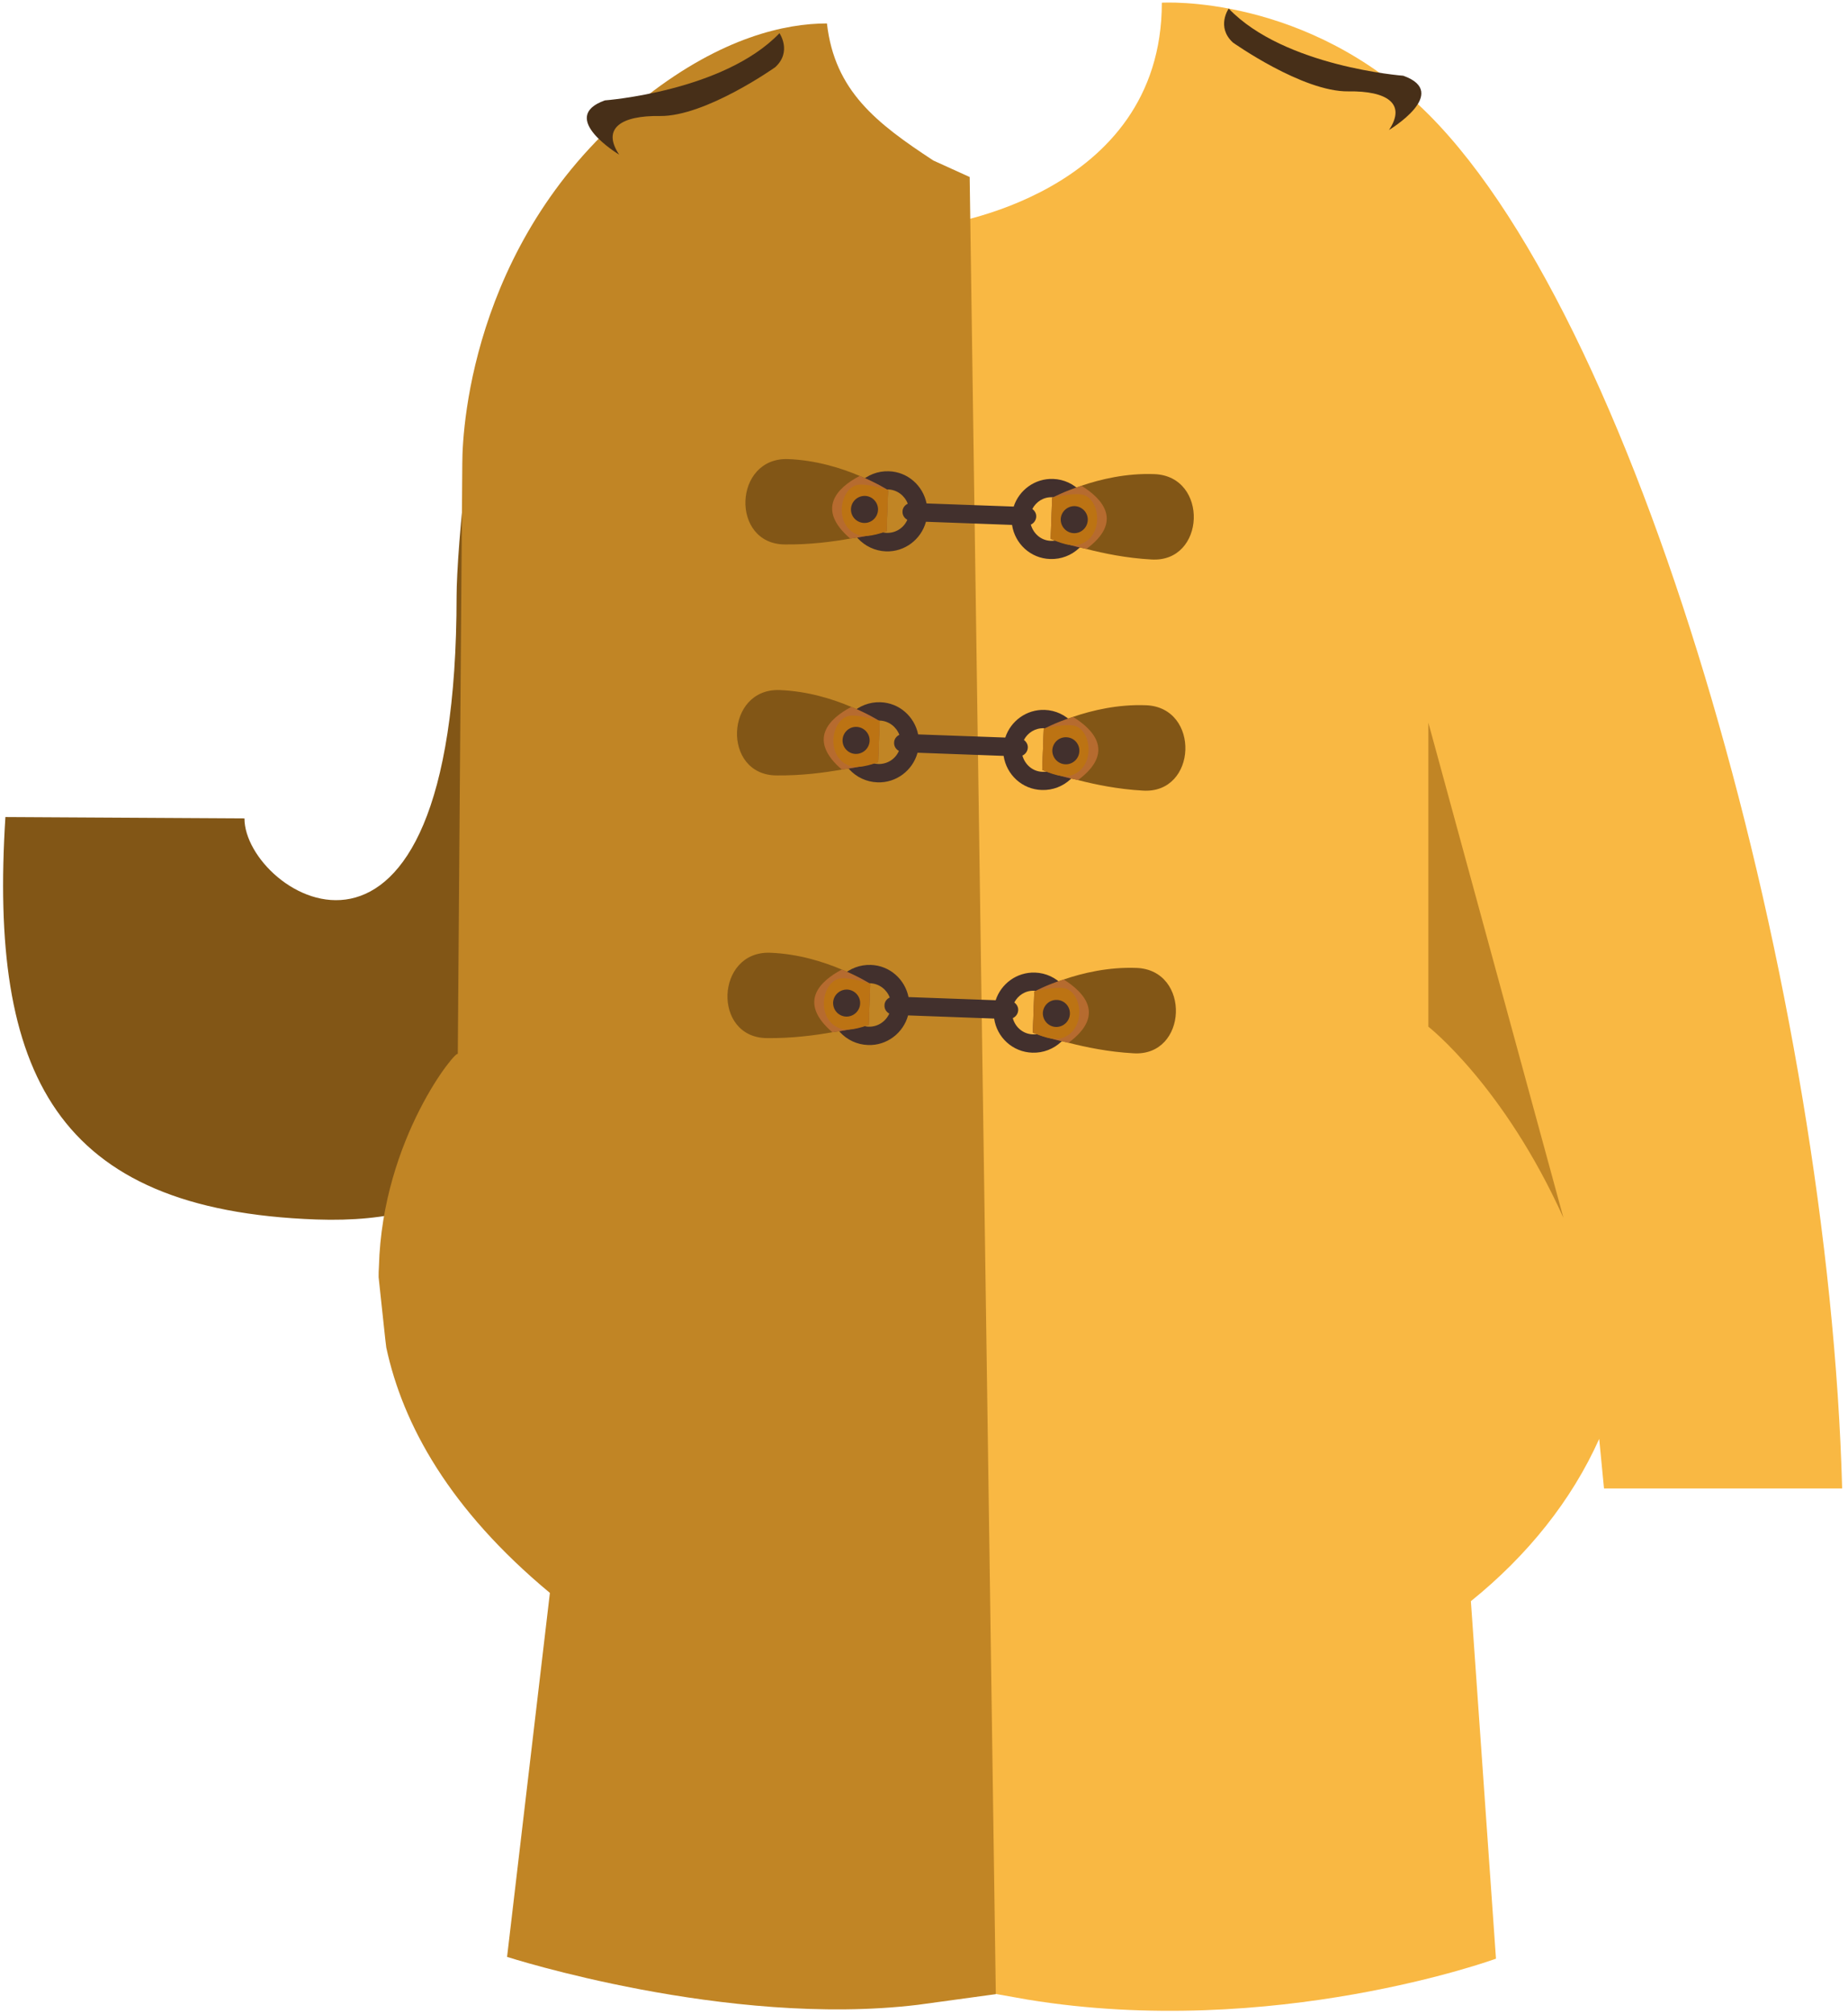 <svg width="123" height="134" viewBox="0 0 123 134" fill="none" xmlns="http://www.w3.org/2000/svg">
<g clip-path="url(#clip0_301_12354)">
<path d="M122.61 99.05H106.76C106.76 99.05 106.64 97.83 106.44 95.75C104.61 99.84 101.67 103.51 97.9 106.55L99.57 130.34C99.57 130.34 84.75 135.75 68.38 133.06L62.41 132L61.1 53.42L62.52 14.99C62.52 14.99 77.33 13.06 77.33 0.18C77.33 0.18 87.03 -0.44 95.09 7.62C109.51 22.07 121.73 66.47 122.61 99.05Z" fill="#F9B843"/>
<path d="M95.07 48.09V68.32C95.07 68.32 100.09 72.24 104.06 81.04L95.07 48.09Z" fill="#C18525"/>
<path d="M41.9 14.15L41.89 32.66C41.89 57.61 42.33 61.16 38.19 69.93C34.84 77.02 30.88 81.5 21.05 81.15C3.65 80.53 -0.72 71.39 0.36 54.37L16.27 54.46C16.27 59.57 30.39 68.54 30.39 39.64C30.39 36.95 31.34 24.11 33.84 21.04C36.54 17.73 39.49 15.53 41.9 14.15Z" fill="#825616"/>
<path d="M66.28 132.7L61.09 133.41C48.39 134.94 33.75 130.22 33.75 130.22L36.6 106C29.92 100.45 26.81 94.8 25.71 89.67L25.64 89.09L25.2 84.99C25.2 84.76 25.2 84.52 25.22 84.29C25.45 75.73 30.47 69.71 30.47 70.15L30.77 30.84C30.77 28.15 31.61 15.26 43.04 6.39C48.07 2.48 52.27 1.56 55.04 1.56C55.55 6.05 58.34 8.2 62.12 10.68L64.54 11.78L66.28 132.7Z" fill="#C18525"/>
<path d="M41.21 10.29C41.21 10.29 37.08 7.81 40.26 6.68C40.26 6.68 48.16 6.09 51.88 2.21C51.88 2.21 52.73 3.43 51.6 4.47C51.6 4.47 46.96 7.76 43.92 7.72C41.34 7.68 40.04 8.54 41.21 10.29Z" fill="#472F18"/>
<path d="M92.45 8.65C92.45 8.65 96.58 6.17 93.4 5.04C93.4 5.04 85.5 4.45 81.78 0.57C81.78 0.57 80.93 1.79 82.06 2.83C82.06 2.83 86.7 6.12 89.74 6.08C92.32 6.04 93.62 6.9 92.45 8.65Z" fill="#472F18"/>
<path d="M68.89 64.72C67.68 64.68 66.63 65.46 66.27 66.56L60.47 66.35C60.23 65.17 59.22 64.25 57.96 64.21C56.49 64.16 55.25 65.31 55.2 66.78C55.15 68.25 56.3 69.49 57.77 69.54C59.03 69.59 60.12 68.74 60.44 67.57L66.17 67.78C66.35 69.03 67.4 70.01 68.71 70.05C70.18 70.1 71.42 68.95 71.47 67.48C71.51 66.01 70.36 64.77 68.89 64.72ZM57.81 68.32C57.01 68.29 56.39 67.62 56.41 66.82C56.44 66.02 57.11 65.4 57.91 65.43C58.52 65.45 59.02 65.85 59.22 66.38C59.02 66.47 58.87 66.67 58.87 66.9C58.86 67.14 58.99 67.34 59.19 67.45C58.95 67.98 58.42 68.34 57.81 68.32ZM68.74 68.83C68.09 68.81 67.57 68.35 67.41 67.75C67.61 67.66 67.76 67.46 67.77 67.22C67.78 67.01 67.67 66.83 67.51 66.71C67.76 66.23 68.26 65.9 68.84 65.93C69.64 65.96 70.26 66.63 70.24 67.43C70.21 68.24 69.54 68.86 68.74 68.83Z" fill="#42302D"/>
<path d="M58.4 52.06C59.66 52.11 60.75 51.26 61.07 50.09L66.8 50.3C66.99 51.55 68.03 52.53 69.34 52.57C70.81 52.62 72.05 51.47 72.1 50C72.15 48.53 71 47.29 69.53 47.24C68.32 47.2 67.27 47.98 66.91 49.08L61.11 48.87C60.87 47.69 59.86 46.77 58.6 46.73C57.13 46.68 55.89 47.83 55.84 49.3C55.77 50.77 56.93 52.01 58.4 52.06ZM69.48 48.46C70.28 48.49 70.91 49.16 70.88 49.96C70.85 50.76 70.18 51.39 69.38 51.36C68.73 51.34 68.22 50.88 68.05 50.28C68.25 50.19 68.4 49.99 68.41 49.75C68.42 49.54 68.31 49.36 68.15 49.24C68.4 48.76 68.9 48.44 69.48 48.46ZM58.55 47.95C59.16 47.97 59.66 48.37 59.86 48.9C59.66 48.99 59.51 49.19 59.51 49.42C59.5 49.66 59.63 49.86 59.83 49.97C59.6 50.5 59.07 50.86 58.45 50.84C57.65 50.81 57.03 50.14 57.05 49.34C57.07 48.54 57.75 47.92 58.55 47.95Z" fill="#42302D"/>
<path d="M58.96 36.69C60.22 36.74 61.31 35.89 61.63 34.72L67.36 34.93C67.55 36.18 68.59 37.16 69.9 37.2C71.37 37.25 72.61 36.1 72.66 34.63C72.71 33.16 71.56 31.92 70.09 31.87C68.88 31.83 67.83 32.61 67.47 33.71L61.67 33.5C61.43 32.32 60.42 31.4 59.16 31.36C57.69 31.31 56.45 32.46 56.4 33.93C56.34 35.39 57.49 36.63 58.96 36.69ZM70.04 33.09C70.84 33.12 71.47 33.79 71.44 34.59C71.41 35.39 70.74 36.02 69.94 35.99C69.29 35.97 68.78 35.51 68.61 34.91C68.81 34.82 68.96 34.62 68.97 34.38C68.98 34.17 68.87 33.99 68.71 33.87C68.96 33.39 69.46 33.06 70.04 33.09ZM59.11 32.57C59.72 32.59 60.22 32.99 60.42 33.52C60.22 33.61 60.07 33.81 60.07 34.04C60.06 34.28 60.19 34.48 60.39 34.59C60.16 35.12 59.63 35.48 59.01 35.46C58.21 35.43 57.59 34.76 57.61 33.96C57.64 33.17 58.31 32.54 59.11 32.57Z" fill="#42302D"/>
<path d="M57.92 65.47L57.82 68.2C57.82 68.2 56.86 68.49 55.4 68.69C54.23 68.9 52.69 69.1 51.05 69.08C47.4 69.06 47.62 63.27 51.26 63.4C53.12 63.47 54.81 64 56.03 64.52C57.21 65.01 57.92 65.47 57.92 65.47Z" fill="#825616"/>
<path d="M57.92 65.47L57.82 68.2C57.82 68.2 56.86 68.49 55.4 68.69C53.1 66.71 54.54 65.31 56.03 64.52C57.21 65.01 57.92 65.47 57.92 65.47Z" fill="#B66B2F"/>
<path d="M57.92 65.46C57.92 65.46 56.79 65.07 56.03 65.1C54.72 65.16 54.23 67.82 55.91 68.44C56.62 68.7 57.82 68.19 57.82 68.19L57.92 65.46Z" fill="#BC7313"/>
<path d="M68.84 65.99L68.74 68.72C68.74 68.72 69.67 69.08 71.12 69.39C72.28 69.69 73.8 70 75.43 70.09C79.07 70.33 79.28 64.54 75.64 64.41C73.78 64.34 72.05 64.75 70.8 65.18C69.58 65.57 68.84 65.99 68.84 65.99Z" fill="#825616"/>
<path d="M68.84 65.99L68.74 68.72C68.74 68.72 69.67 69.08 71.12 69.39C73.56 67.58 72.23 66.08 70.8 65.18C69.58 65.57 68.84 65.99 68.84 65.99Z" fill="#B66B2F"/>
<path d="M68.85 65.97C68.85 65.97 70.01 65.66 70.76 65.75C72.06 65.9 72.36 68.59 70.64 69.09C69.91 69.3 68.75 68.7 68.75 68.7L68.85 65.97Z" fill="#BC7313"/>
<path d="M57.25 66.78C57.23 67.28 56.81 67.66 56.32 67.65C55.82 67.63 55.44 67.22 55.45 66.72C55.47 66.22 55.89 65.84 56.38 65.85C56.88 65.87 57.27 66.29 57.25 66.78Z" fill="#42302D"/>
<path d="M71.21 67.47C71.19 67.97 70.77 68.35 70.28 68.34C69.78 68.32 69.4 67.9 69.41 67.41C69.43 66.91 69.85 66.52 70.34 66.54C70.84 66.55 71.23 66.97 71.21 67.47Z" fill="#42302D"/>
<path d="M58.55 47.99L58.45 50.72C58.45 50.72 57.49 51.01 56.03 51.21C54.86 51.42 53.32 51.62 51.68 51.6C48.04 51.58 48.25 45.79 51.89 45.92C53.75 45.99 55.44 46.52 56.66 47.04C57.84 47.53 58.55 47.99 58.55 47.99Z" fill="#825616"/>
<path d="M58.55 47.99L58.45 50.72C58.45 50.72 57.49 51.01 56.03 51.21C53.73 49.23 55.17 47.83 56.66 47.04C57.84 47.53 58.55 47.99 58.55 47.99Z" fill="#B66B2F"/>
<path d="M58.55 47.98C58.55 47.98 57.42 47.59 56.66 47.62C55.35 47.68 54.86 50.34 56.54 50.96C57.25 51.22 58.45 50.71 58.45 50.71L58.55 47.98Z" fill="#BC7313"/>
<path d="M69.47 48.51L69.37 51.24C69.37 51.24 70.3 51.6 71.75 51.91C72.91 52.21 74.43 52.52 76.06 52.61C79.7 52.85 79.91 47.06 76.27 46.93C74.41 46.86 72.69 47.27 71.43 47.7C70.21 48.1 69.47 48.51 69.47 48.51Z" fill="#825616"/>
<path d="M69.47 48.51L69.37 51.24C69.37 51.24 70.3 51.6 71.75 51.91C74.19 50.1 72.86 48.6 71.43 47.71C70.21 48.1 69.47 48.51 69.47 48.51Z" fill="#B66B2F"/>
<path d="M69.47 48.49C69.47 48.49 70.63 48.18 71.38 48.27C72.68 48.42 72.98 51.11 71.26 51.61C70.53 51.82 69.37 51.22 69.37 51.22L69.47 48.49Z" fill="#BC7313"/>
<path d="M57.88 49.3C57.86 49.8 57.44 50.18 56.95 50.17C56.46 50.16 56.06 49.74 56.08 49.24C56.1 48.74 56.52 48.35 57.01 48.37C57.51 48.39 57.9 48.81 57.88 49.3Z" fill="#42302D"/>
<path d="M71.84 49.99C71.82 50.49 71.4 50.88 70.91 50.86C70.41 50.84 70.03 50.42 70.04 49.93C70.06 49.43 70.48 49.04 70.97 49.06C71.47 49.07 71.86 49.49 71.84 49.99Z" fill="#42302D"/>
<path d="M59.11 32.62L59.01 35.35C59.01 35.35 58.05 35.64 56.59 35.84C55.42 36.05 53.88 36.25 52.24 36.23C48.6 36.21 48.81 30.42 52.45 30.55C54.31 30.62 56 31.15 57.22 31.67C58.4 32.16 59.11 32.62 59.11 32.62Z" fill="#825616"/>
<path d="M59.11 32.62L59.01 35.35C59.01 35.35 58.05 35.64 56.59 35.84C54.29 33.86 55.73 32.45 57.22 31.67C58.4 32.16 59.11 32.62 59.11 32.62Z" fill="#B66B2F"/>
<path d="M59.11 32.61C59.11 32.61 57.98 32.22 57.22 32.25C55.91 32.31 55.42 34.97 57.1 35.59C57.81 35.85 59.01 35.34 59.01 35.34L59.11 32.61Z" fill="#BC7313"/>
<path d="M70.03 33.13L69.93 35.86C69.93 35.86 70.86 36.22 72.31 36.53C73.47 36.83 74.99 37.14 76.62 37.23C80.26 37.47 80.47 31.68 76.83 31.55C74.97 31.48 73.25 31.89 71.99 32.32C70.78 32.72 70.03 33.13 70.03 33.13Z" fill="#825616"/>
<path d="M70.03 33.13L69.93 35.86C69.93 35.86 70.86 36.22 72.31 36.53C74.75 34.72 73.42 33.22 71.99 32.33C70.78 32.72 70.03 33.13 70.03 33.13Z" fill="#B66B2F"/>
<path d="M70.04 33.12C70.04 33.12 71.2 32.81 71.95 32.9C73.25 33.05 73.55 35.74 71.83 36.24C71.1 36.45 69.94 35.85 69.94 35.85L70.04 33.12Z" fill="#BC7313"/>
<path d="M58.44 33.93C58.42 34.43 58 34.82 57.51 34.8C57.01 34.78 56.62 34.37 56.64 33.87C56.66 33.37 57.08 32.99 57.57 33C58.06 33.01 58.46 33.44 58.44 33.93Z" fill="#42302D"/>
<path d="M72.4 34.61C72.38 35.11 71.96 35.5 71.47 35.48C70.97 35.46 70.59 35.04 70.6 34.55C70.62 34.05 71.04 33.67 71.53 33.68C72.03 33.7 72.42 34.12 72.4 34.61Z" fill="#42302D"/>
</g>
<defs>
<clipPath id="clip0_301_12354">
<rect width="122.4" height="133.64" fill="white" transform="translate(0.21 0.18)"/>
</clipPath>
</defs>
</svg>
